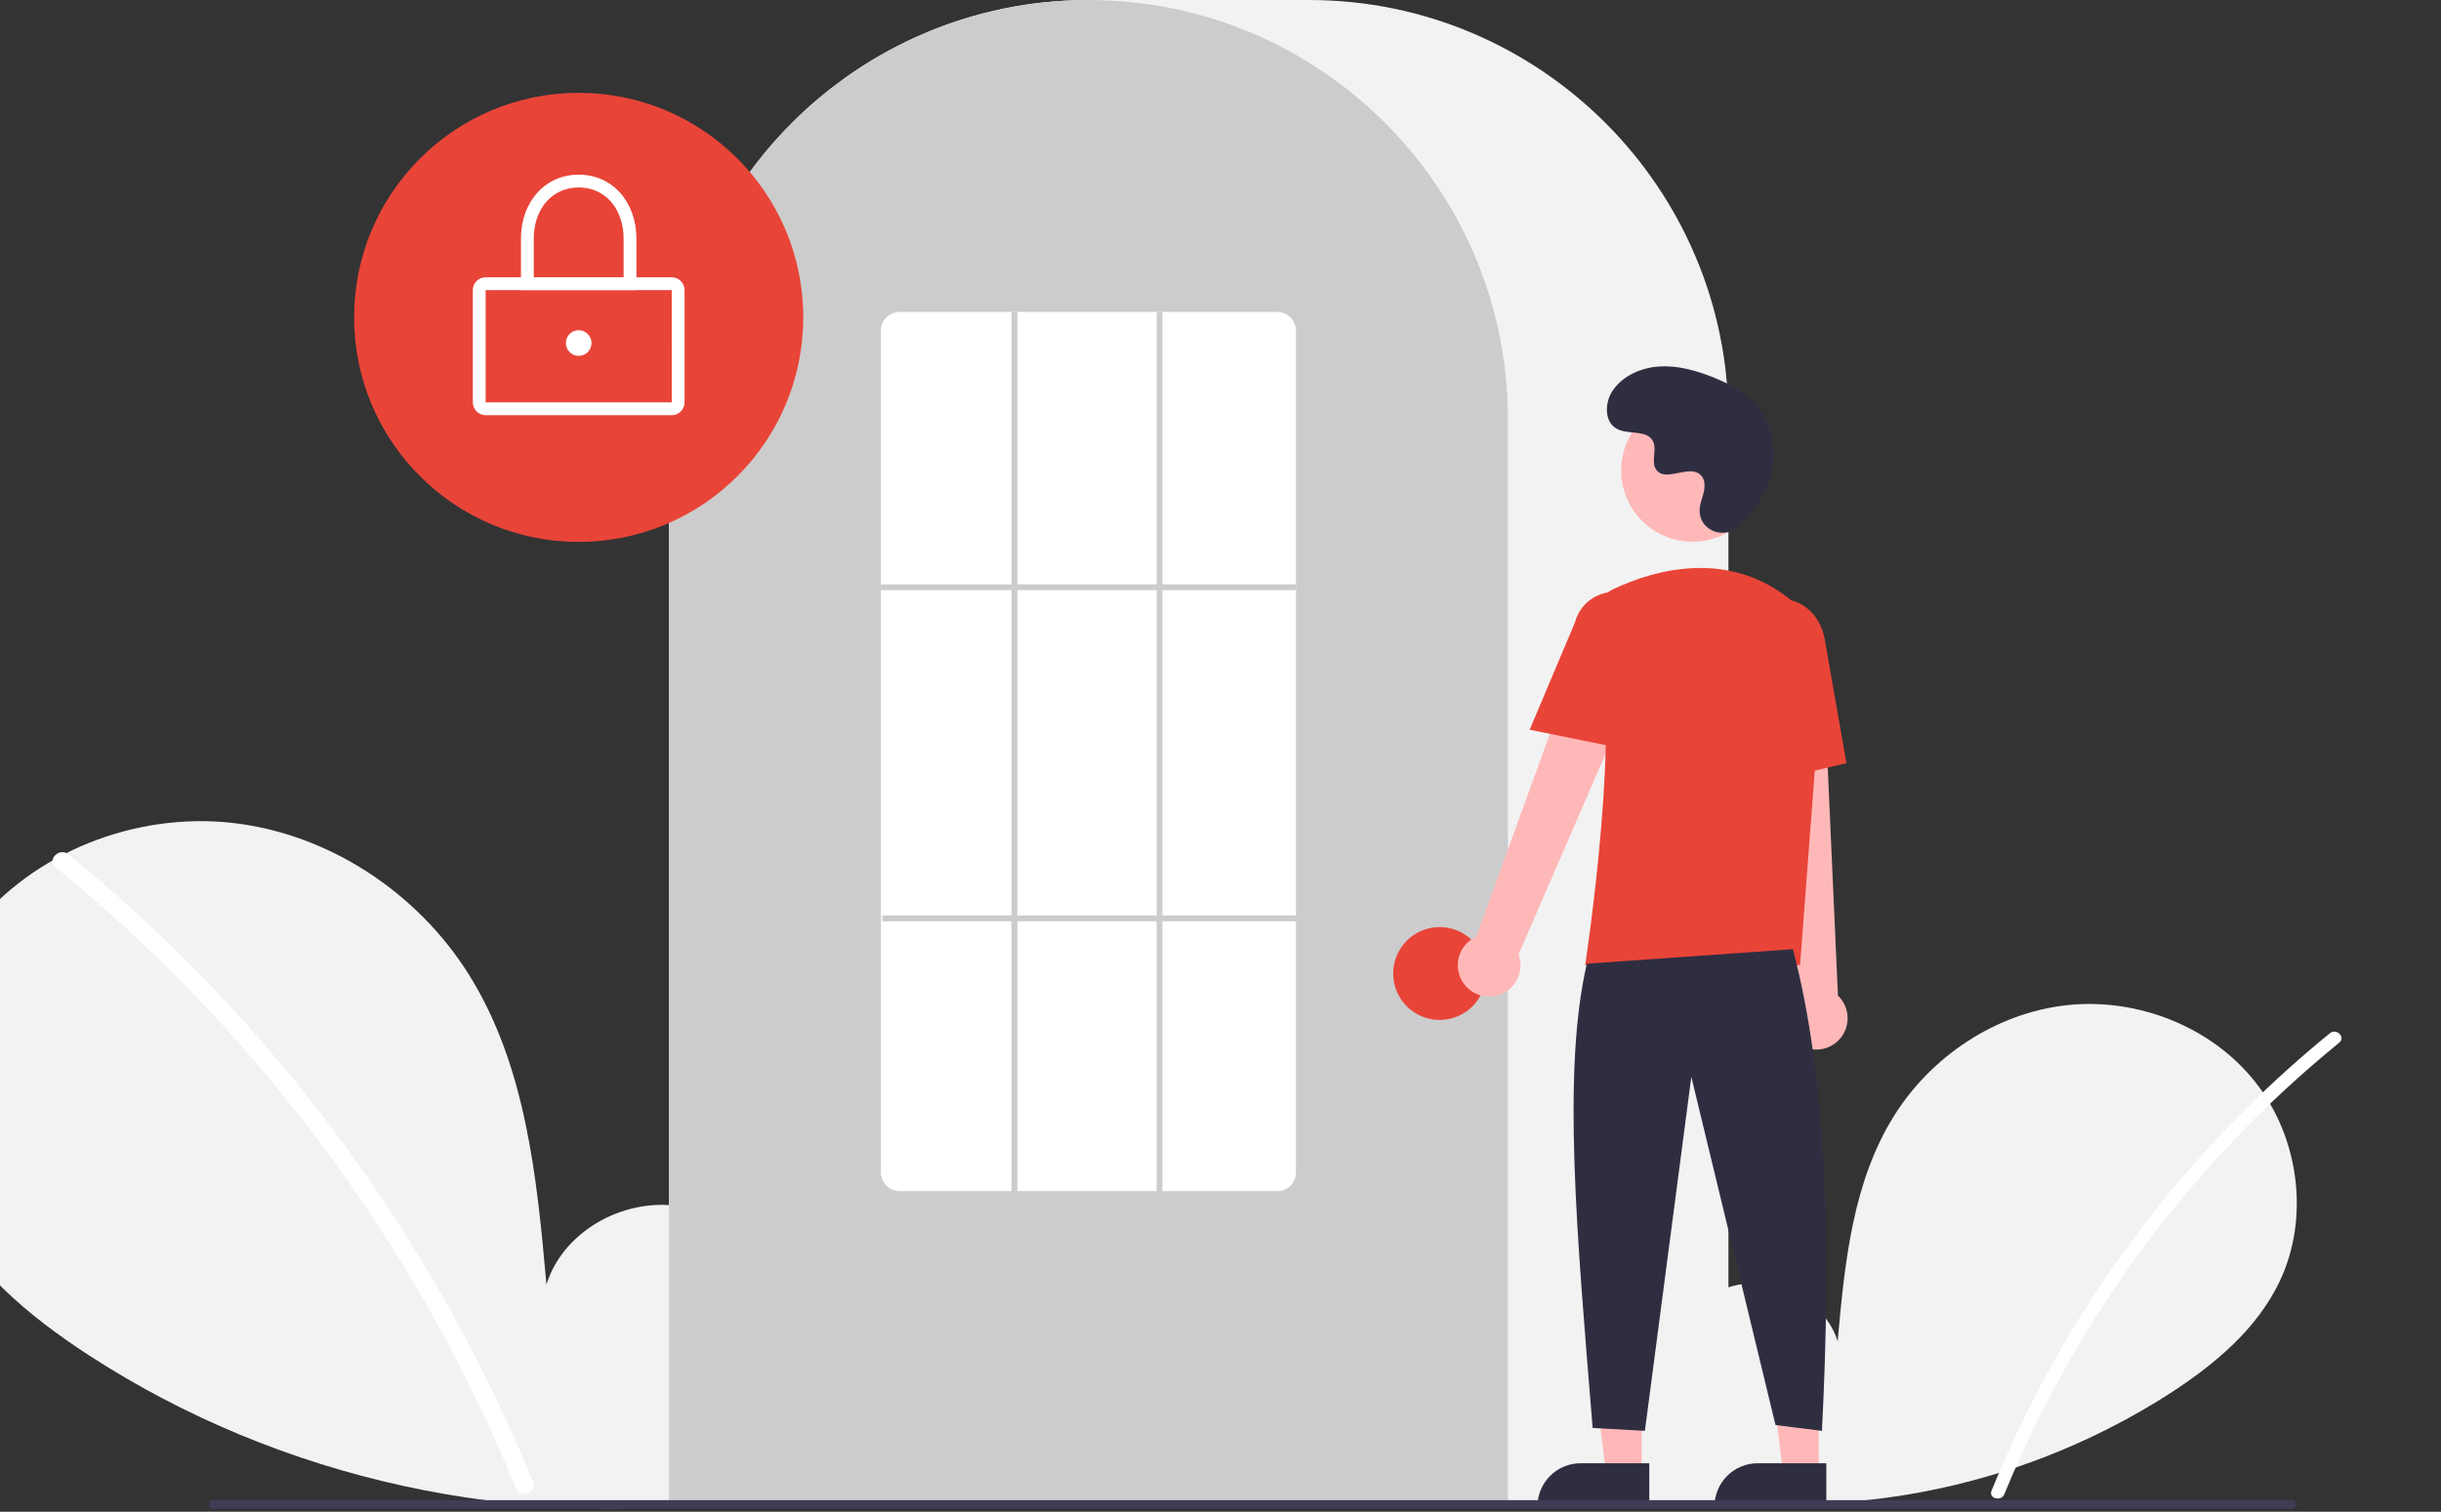 <svg width="841" height="521" viewBox="0 0 841 521" fill="none" xmlns="http://www.w3.org/2000/svg">
<rect x="0" y="0" width="841" height="521" fill="#333333" stroke="none"/>
<g clip-path="url(#clip0_68_925)">
<path d="M587.411 512.511C576.273 503.1 569.507 488.232 571.281 473.758C573.056 459.284 584.045 445.978 598.3 442.904C612.554 439.83 628.804 448.339 633.133 462.264C635.516 435.417 638.262 407.446 652.535 384.584C665.459 363.883 687.844 349.07 712.104 346.42C736.364 343.77 761.907 353.779 777.037 372.927C792.167 392.075 795.871 419.912 785.275 441.896C777.468 458.091 763.087 470.143 748.018 479.948C699.326 511.365 640.926 524.141 583.564 515.925L587.411 512.511Z" fill="#F2F2F2"/>
<path d="M802.728 356.079C782.71 372.383 764.346 390.619 747.901 410.521C722.165 441.562 701.34 476.364 686.149 513.715C685.037 516.44 689.462 517.626 690.562 514.931C715.416 454.228 755.092 400.724 805.963 359.314C808.248 357.454 804.993 354.234 802.728 356.079Z" fill="white"/>
<path d="M251.067 511.699C266.366 498.772 275.658 478.351 273.221 458.471C270.784 438.591 255.69 420.315 236.112 416.094C216.533 411.872 194.214 423.558 188.267 442.684C184.995 405.81 181.223 367.392 161.619 335.991C143.868 307.558 113.122 287.213 79.801 283.573C46.48 279.933 11.397 293.68 -9.384 319.98C-30.165 346.28 -35.253 384.515 -20.699 414.709C-9.977 436.952 9.777 453.506 30.473 466.973C96.503 509.939 178.412 527.858 256.351 516.388" fill="#F2F2F2"/>
<path d="M23.567 294.442C51.061 316.836 76.284 341.883 98.871 369.219C121.461 396.527 141.349 425.961 158.257 457.109C167.707 474.582 176.196 492.557 183.687 510.956C185.214 514.698 179.137 516.327 177.627 512.626C164.359 480.191 147.944 449.133 128.618 419.899C109.385 390.772 87.373 363.578 62.889 338.701C49.041 324.637 34.43 311.346 19.123 298.886C15.985 296.331 20.455 291.908 23.567 294.442L23.567 294.442Z" fill="white"/>
<path d="M595.5 519H230.5V144.5C230.5 64.822 295.322 0 375 0H451C530.678 0 595.5 64.822 595.5 144.5V519Z" fill="#F2F2F2"/>
<path d="M519.5 519H230.5V144.5C230.42 113.969 240.088 84.21 258.096 59.556C258.76 58.651 259.422 57.758 260.104 56.874C268.815 45.451 279.18 35.39 290.859 27.024C291.518 26.544 292.181 26.072 292.853 25.601C302.625 18.838 313.196 13.31 324.325 9.142C324.986 8.891 325.659 8.64 326.332 8.399C336.397 4.807 346.83 2.347 357.44 1.063C358.098 0.974 358.773 0.903 359.448 0.833C369.787 -0.272 380.215 -0.272 390.554 0.833C391.227 0.903 391.902 0.974 392.568 1.064C403.175 2.348 413.606 4.808 423.668 8.399C424.341 8.64 425.014 8.891 425.677 9.142C436.669 13.258 447.115 18.703 456.783 25.358C457.455 25.819 458.127 26.291 458.79 26.763C465.336 31.436 471.485 36.641 477.173 42.327C481.735 46.887 485.986 51.748 489.898 56.877C490.578 57.758 491.24 58.651 491.903 59.554C509.911 84.209 519.58 113.969 519.5 144.5V519Z" fill="#CCCCCC"/>
<path d="M496 351.5C504.837 351.5 512 344.337 512 335.5C512 326.663 504.837 319.5 496 319.5C487.163 319.5 480 326.663 480 335.5C480 344.337 487.163 351.5 496 351.5Z" fill="#E94438"/>
<path d="M565.599 507.783H553.339L547.506 460.495L565.601 460.496L565.599 507.783Z" fill="#FFB8B8"/>
<path d="M544.582 504.28H568.226V519.167H529.695C529.695 517.212 530.08 515.276 530.828 513.47C531.576 511.664 532.673 510.022 534.055 508.64C535.437 507.258 537.079 506.161 538.885 505.413C540.691 504.665 542.627 504.28 544.582 504.28Z" fill="#2F2E41"/>
<path d="M626.599 507.783H614.339L608.506 460.495L626.601 460.496L626.599 507.783Z" fill="#FFB8B8"/>
<path d="M605.582 504.28H629.226V519.167H590.695C590.695 517.212 591.08 515.276 591.828 513.47C592.576 511.664 593.673 510.022 595.055 508.64C596.437 507.258 598.079 506.161 599.885 505.413C601.691 504.665 603.627 504.28 605.582 504.28Z" fill="#2F2E41"/>
<path d="M504.098 338.67C503.216 337.37 502.629 335.893 502.38 334.343C502.131 332.792 502.224 331.206 502.654 329.695C503.084 328.185 503.84 326.787 504.869 325.6C505.898 324.413 507.174 323.467 508.608 322.827L550.284 207.96L570.791 219.151L523.206 328.922C524.122 331.403 524.096 334.133 523.133 336.595C522.17 339.058 520.337 341.082 517.982 342.283C515.626 343.485 512.912 343.781 510.353 343.115C507.794 342.449 505.568 340.867 504.098 338.67Z" fill="#FFB8B8"/>
<path d="M620.336 360.254C618.974 359.472 617.799 358.402 616.895 357.118C615.991 355.834 615.38 354.367 615.104 352.821C614.828 351.275 614.895 349.687 615.299 348.169C615.703 346.652 616.435 345.241 617.443 344.037L604.533 222.528L627.87 223.594L633.236 343.114C635.147 344.942 636.32 347.408 636.535 350.043C636.749 352.678 635.989 355.301 634.399 357.414C632.809 359.526 630.499 360.982 627.907 361.506C625.316 362.029 622.622 361.584 620.336 360.254Z" fill="#FFB8B8"/>
<path d="M583.106 186.684C596.671 186.684 607.667 175.687 607.667 162.123C607.667 148.558 596.671 137.562 583.106 137.562C569.541 137.562 558.545 148.558 558.545 162.123C558.545 175.687 569.541 186.684 583.106 186.684Z" fill="#FFB8B8"/>
<path d="M620.18 332.619H546.133L546.222 332.043C546.355 331.181 559.419 245.604 549.784 217.607C548.817 214.855 548.902 211.844 550.022 209.151C551.143 206.459 553.22 204.276 555.853 203.023H555.853C569.625 196.538 596.061 188.552 618.373 207.932C621.657 210.831 624.221 214.454 625.862 218.515C627.504 222.575 628.179 226.962 627.833 231.328L620.18 332.619Z" fill="#E94438"/>
<path d="M560.354 258.25L527.018 251.487L542.644 214.457C543.579 210.871 545.898 207.802 549.093 205.923C552.288 204.044 556.098 203.51 559.687 204.436C563.276 205.363 566.351 207.675 568.237 210.865C570.123 214.056 570.667 217.864 569.75 221.455L560.354 258.25Z" fill="#E94438"/>
<path d="M603.05 270.808L601.046 224.867C599.526 216.23 604.47 208.066 612.073 206.732C619.679 205.402 627.105 211.392 628.632 220.092L636.165 263.019L603.05 270.808Z" fill="#E94438"/>
<path d="M617.716 327.119C629.63 372.495 630.93 430.188 627.716 493.119L611.716 491.119L582.716 371.119L566.716 493.119L548.716 492.119C543.338 426.089 538.103 369.403 546.716 332.119L617.716 327.119Z" fill="#2F2E41"/>
<path d="M599.289 181.104C594.707 185.985 586.198 183.365 585.601 176.697C585.554 176.179 585.557 175.658 585.611 175.141C585.919 172.188 587.625 169.506 587.217 166.388C587.124 165.611 586.835 164.872 586.377 164.239C582.725 159.349 574.154 166.425 570.708 161.999C568.595 159.285 571.079 155.012 569.458 151.979C567.318 147.975 560.979 149.95 557.004 147.758C552.581 145.318 552.846 138.532 555.757 134.405C559.307 129.371 565.533 126.685 571.68 126.298C577.828 125.911 583.933 127.573 589.673 129.81C596.194 132.351 602.66 135.863 606.673 141.597C611.553 148.57 612.023 157.945 609.582 166.099C608.098 171.059 603.031 177.118 599.289 181.104Z" fill="#2F2E41"/>
<path d="M789.847 520H73.153C72.847 519.999 72.553 519.84 72.337 519.559C72.121 519.278 72 518.897 72 518.5C72 518.103 72.121 517.722 72.337 517.441C72.553 517.16 72.847 517.001 73.153 517H789.847C790.153 517.001 790.447 517.16 790.663 517.441C790.879 517.722 791 518.103 791 518.5C791 518.897 790.879 519.278 790.663 519.559C790.447 519.84 790.153 519.999 789.847 520Z" fill="#3F3D56"/>
<path d="M440 410.5H310C308.288 410.509 306.642 409.839 305.424 408.636C304.205 407.434 303.513 405.797 303.5 404.085V113.915C303.513 112.203 304.205 110.566 305.424 109.364C306.642 108.161 308.288 107.491 310 107.5H440C441.712 107.491 443.358 108.161 444.576 109.364C445.795 110.566 446.487 112.203 446.5 113.915V404.085C446.487 405.797 445.795 407.434 444.576 408.636C443.358 409.839 441.712 410.509 440 410.5Z" fill="white"/>
<path d="M446.5 201.39H303.5V203.39H446.5V201.39Z" fill="#CCCCCC"/>
<path d="M447 315.5H304V317.5H447V315.5Z" fill="#CCCCCC"/>
<path d="M350.5 107.5H348.5V411.5H350.5V107.5Z" fill="#CCCCCC"/>
<path d="M400.5 107.5H398.5V411.5H400.5V107.5Z" fill="#CCCCCC"/>
<path d="M199.375 186.75C242.108 186.75 276.75 152.108 276.75 109.375C276.75 66.642 242.108 32 199.375 32C156.642 32 122 66.642 122 109.375C122 152.108 156.642 186.75 199.375 186.75Z" fill="#E94438"/>
<path d="M231.431 143.089H167.32C166.148 143.088 165.024 142.621 164.195 141.792C163.366 140.964 162.9 139.84 162.898 138.667V99.98C162.9 98.807 163.366 97.683 164.195 96.855C165.024 96.026 166.148 95.559 167.32 95.558H231.431C232.603 95.559 233.727 96.026 234.556 96.855C235.385 97.683 235.851 98.807 235.852 99.98V138.667C235.851 139.84 235.385 140.964 234.556 141.792C233.727 142.621 232.603 143.088 231.431 143.089ZM167.32 99.98V138.667H231.434L231.431 99.98L167.32 99.98Z" fill="white"/>
<path d="M219.272 99.98H179.479V82.294C179.479 69.484 187.846 60.187 199.375 60.187C210.904 60.187 219.271 69.484 219.271 82.294L219.272 99.98ZM183.9 95.558H214.85V82.294C214.85 71.881 208.487 64.608 199.375 64.608C190.263 64.608 183.9 71.881 183.9 82.294L183.9 95.558Z" fill="white"/>
<path d="M199.375 122.64C201.817 122.64 203.796 120.66 203.796 118.218C203.796 115.776 201.817 113.797 199.375 113.797C196.933 113.797 194.954 115.776 194.954 118.218C194.954 120.66 196.933 122.64 199.375 122.64Z" fill="white"/>
</g>
<defs>
<clipPath id="clip0_68_925">
<rect width="870" height="520.139" fill="white" transform="translate(-29)"/>
</clipPath>
</defs>
</svg>
